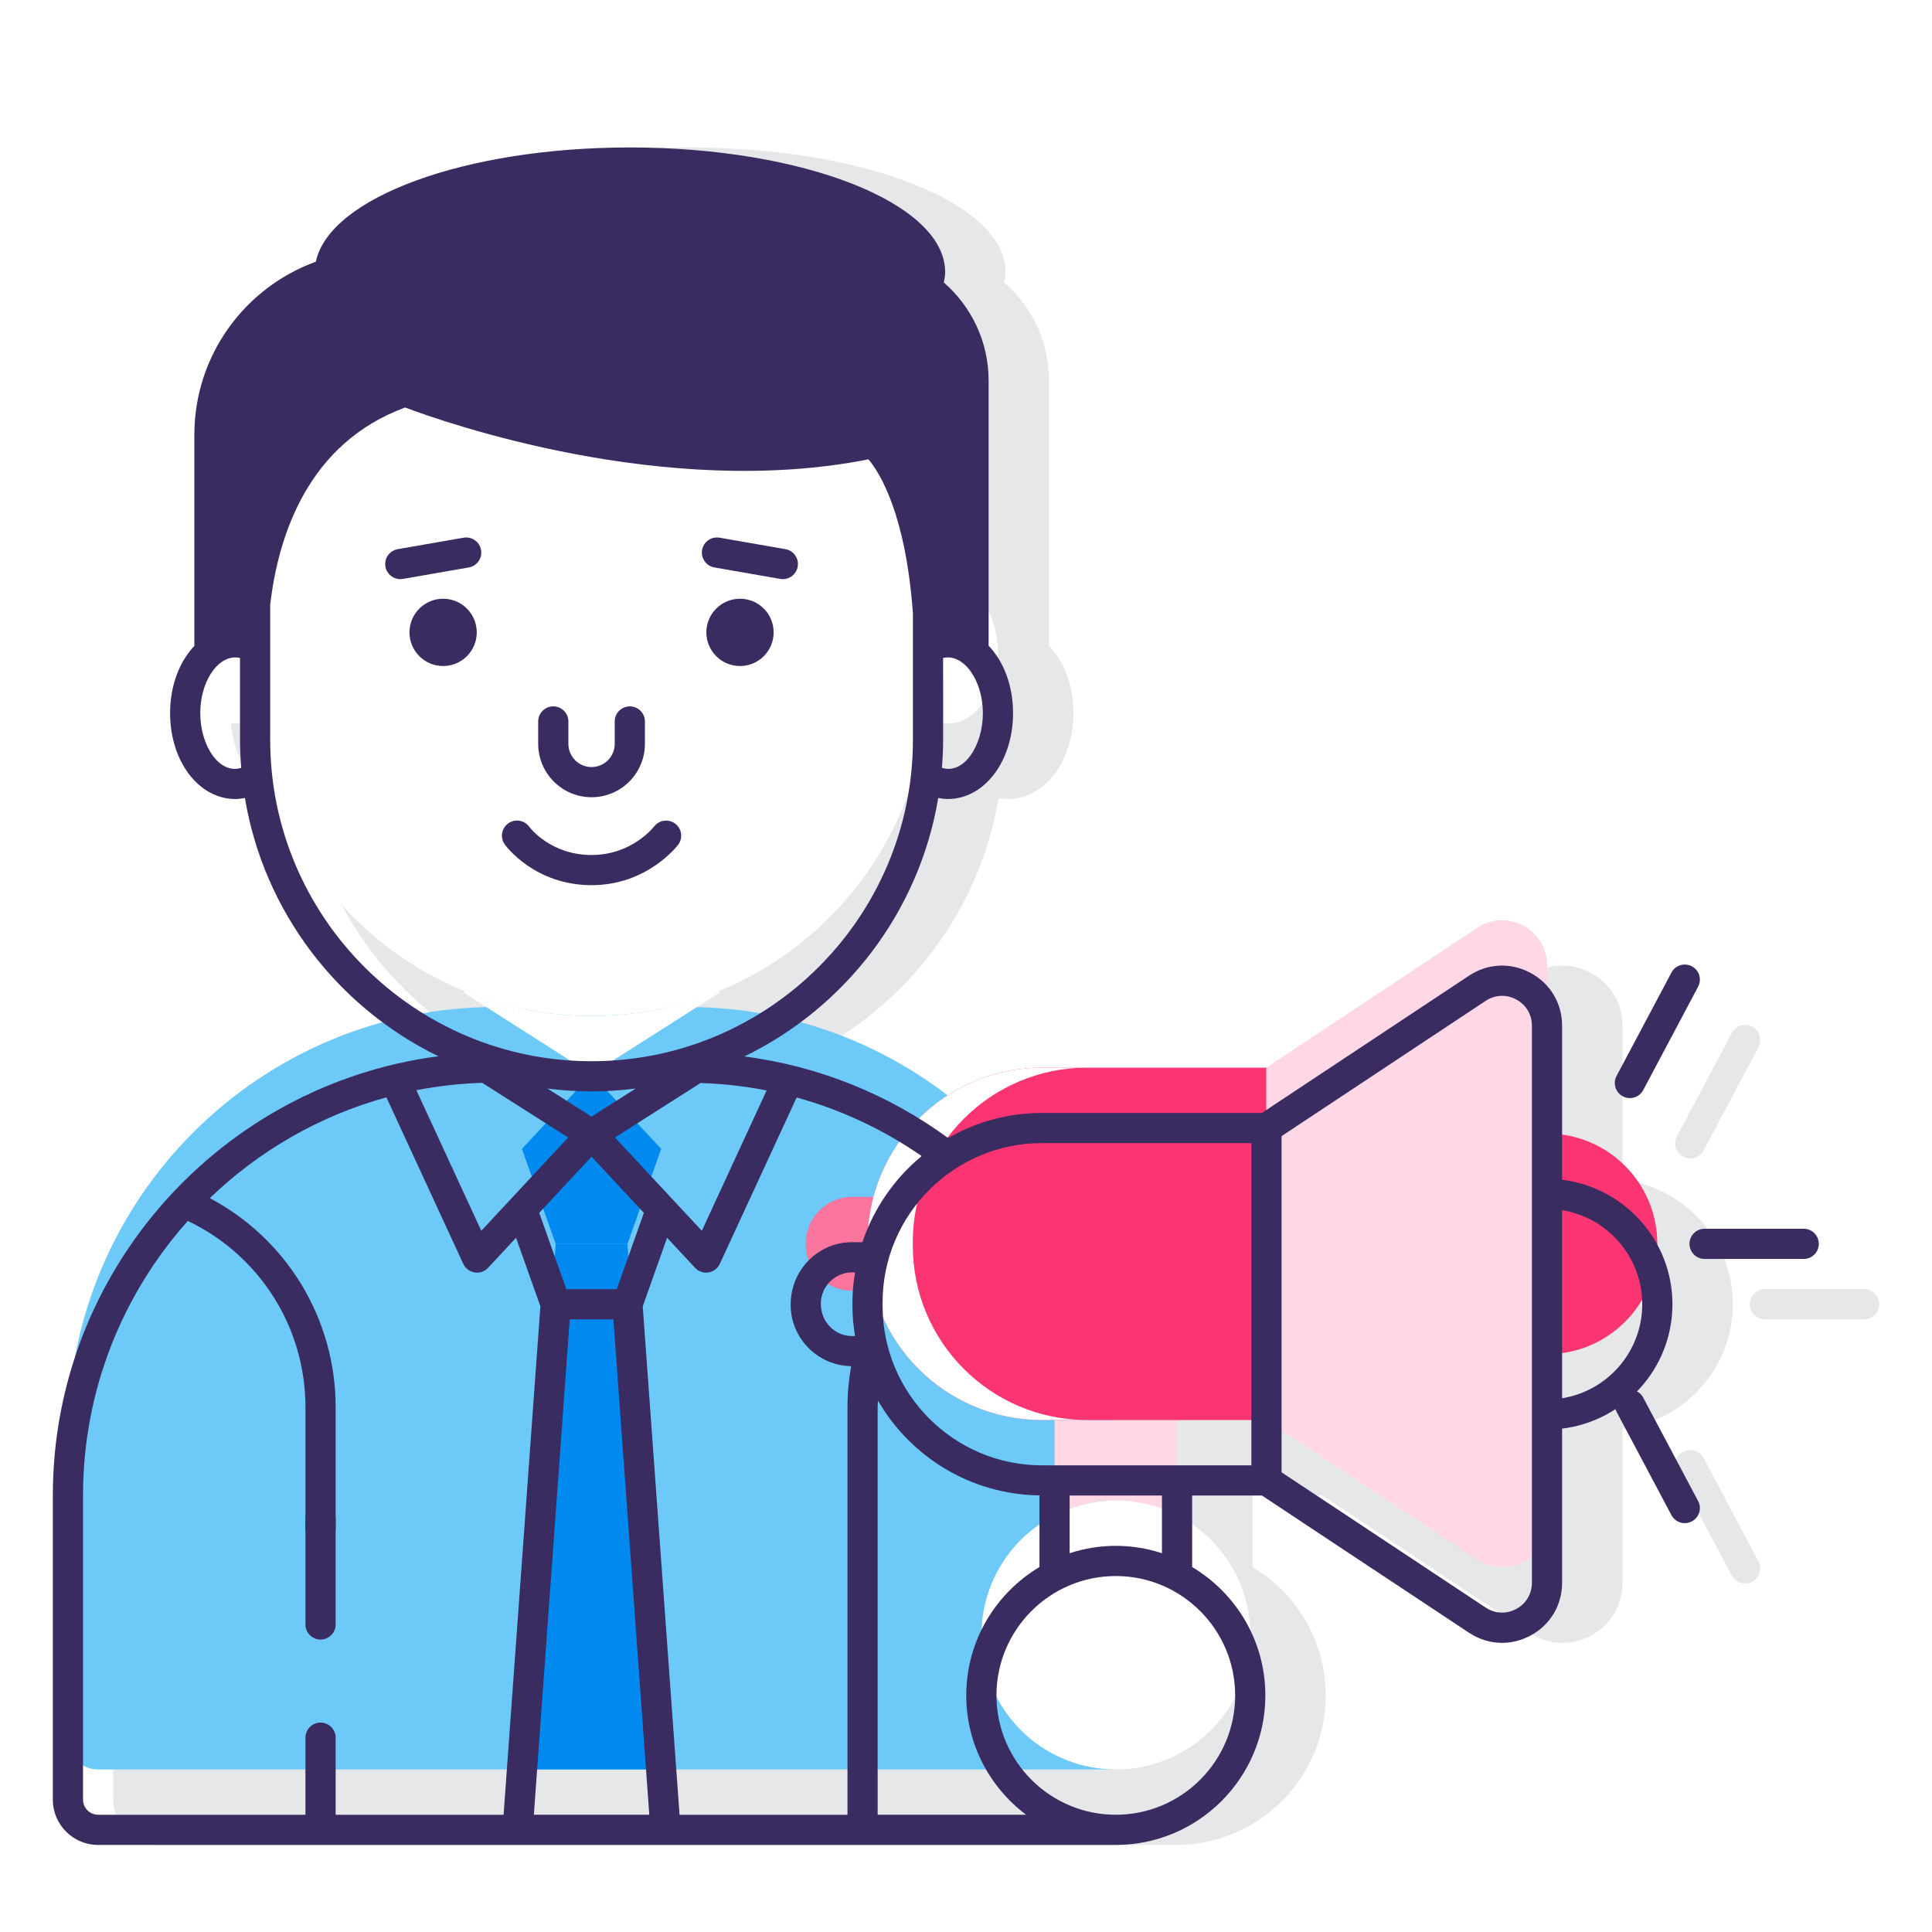 <svg width="128" height="128" viewBox="0 0 128 128" fill="none" xmlns="http://www.w3.org/2000/svg">
    <g clip-path="url(#clip0)">
        <path d="M114.802 86.408C114.802 82.166 111.604 78.662 107.493 78.165V67.955C107.493 66.467 106.71 65.158 105.399 64.453C104.088 63.749 102.564 63.82 101.323 64.641L87.606 73.733H73.029C70.776 73.733 68.665 74.337 66.835 75.381C62.951 72.536 58.346 70.626 53.349 69.972C60.011 66.73 64.901 60.404 66.16 52.863C66.37 52.905 66.581 52.933 66.795 52.933C69.219 52.933 71.117 50.434 71.117 47.244C71.117 45.413 70.49 43.812 69.498 42.778V25.214C69.498 22.618 68.346 20.297 66.531 18.716C66.578 18.489 66.619 18.261 66.619 18.03C66.619 13.467 57.266 9.769 45.728 9.769C34.781 9.769 25.817 13.1 24.925 17.338C20.234 19.042 16.877 23.527 16.877 28.807V42.791C15.892 43.825 15.269 45.422 15.269 47.247C15.269 50.437 17.167 52.936 19.59 52.936C19.804 52.936 20.015 52.908 20.225 52.866C21.484 60.407 26.375 66.734 33.036 69.975C18.648 71.855 7.5 84.185 7.5 99.077V119.232C7.5 120.886 8.846 122.232 10.5 122.232C10.5 122.232 77.891 122.23 77.894 122.23C77.905 122.23 77.915 122.232 77.925 122.232C83.389 122.232 87.833 117.787 87.833 112.324C87.833 108.71 85.882 105.551 82.983 103.82V99.081H87.605L101.322 108.173C101.996 108.619 102.752 108.844 103.512 108.844C104.154 108.844 104.798 108.684 105.398 108.362C106.709 107.658 107.492 106.349 107.492 104.861V94.65C111.604 94.154 114.802 90.65 114.802 86.408Z" fill="#E6E7E8" />
        <path d="M111.516 76.636C111.665 76.715 111.826 76.753 111.984 76.753C112.342 76.753 112.689 76.56 112.868 76.222L116.504 69.373C116.764 68.885 116.578 68.28 116.09 68.021C115.603 67.763 114.996 67.948 114.738 68.435L111.102 75.284C110.842 75.771 111.027 76.377 111.516 76.636Z" fill="#E6E7E8" />
        <path d="M112.867 96.595C112.608 96.106 112.004 95.922 111.515 96.181C111.027 96.44 110.841 97.045 111.101 97.533L114.737 104.382C114.917 104.72 115.262 104.913 115.621 104.913C115.779 104.913 115.939 104.875 116.089 104.796C116.577 104.537 116.763 103.932 116.503 103.444L112.867 96.595Z" fill="#E6E7E8" />
        <path d="M123.5 85.408H116.933C116.38 85.408 115.933 85.856 115.933 86.408C115.933 86.96 116.38 87.408 116.933 87.408H123.5C124.053 87.408 124.5 86.96 124.5 86.408C124.5 85.856 124.053 85.408 123.5 85.408Z" fill="#E6E7E8" />
        <path d="M73.885 117.232H6.5C5.395 117.232 4.5 116.337 4.5 115.232V95.077C4.5 79.414 17.198 66.716 32.861 66.716H45.524C61.187 66.716 73.885 79.414 73.885 95.077V117.232Z" fill="#6DC9F7" />
        <path d="M39.193 67.309C36.204 67.309 33.355 66.717 30.751 65.65V65.786L39.193 71.165L47.644 65.786V65.646C45.037 66.715 42.185 67.309 39.193 67.309Z" fill="white" />
        <path d="M39.193 71.165L34.581 76.117L36.815 82.408H41.571L43.804 76.117L39.193 71.165Z" fill="#0089EF" />
        <path d="M44.092 117.232H34.294L36.815 82.408H41.571L44.092 117.232Z" fill="#0089EF" />
        <path d="M57.866 25.344C43.292 28.468 26.856 21.932 26.856 21.932C19.464 24.445 17.427 31.447 16.902 36.005V45.018C16.902 57.329 26.882 67.309 39.193 67.309C51.504 67.309 61.484 57.329 61.484 45.018V36.634C60.829 27.508 57.866 25.344 57.866 25.344Z" fill="white" />
        <path d="M16.901 45.017V38.937C16.498 38.692 16.056 38.555 15.59 38.555C13.755 38.555 12.268 40.655 12.268 43.245C12.268 45.835 13.755 47.935 15.59 47.935C16.112 47.935 16.599 47.75 17.039 47.447C16.953 46.648 16.901 45.839 16.901 45.017Z" fill="white" />
        <path d="M62.795 38.555C62.329 38.555 61.886 38.693 61.484 38.937V45.017C61.484 45.839 61.433 46.647 61.346 47.446C61.786 47.749 62.273 47.934 62.795 47.934C64.63 47.934 66.117 45.834 66.117 43.244C66.117 40.655 64.63 38.555 62.795 38.555Z" fill="white" />
        <path d="M57.475 82.527V82.288C57.475 81.252 57.624 80.253 57.88 79.297H56.46C54.76 79.297 53.382 80.675 53.382 82.375V82.438C53.382 84.138 54.76 85.516 56.46 85.516H57.879C57.624 84.562 57.475 83.563 57.475 82.527Z" fill="#FA759E" />
        <path d="M73.925 99.416C75.388 99.416 76.765 99.775 77.983 100.401V94.081H69.866V100.401C71.085 99.776 72.462 99.416 73.925 99.416Z" fill="#FFD7E5" />
        <path d="M102.493 75.099V89.717C106.53 89.717 109.802 86.445 109.802 82.408C109.802 78.371 106.53 75.099 102.493 75.099Z" fill="#FA3571" />
        <path d="M83.907 94.081H69.029C62.648 94.081 57.475 88.908 57.475 82.527V82.288C57.475 75.907 62.648 70.734 69.029 70.734H83.907V94.081Z" fill="#FA3571" />
        <path d="M60.475 82.527V82.288C60.475 75.907 65.648 70.734 72.029 70.734H69.029C62.648 70.734 57.475 75.907 57.475 82.288V82.527C57.475 88.908 62.648 94.081 69.029 94.081H72.029C65.648 94.081 60.475 88.908 60.475 82.527Z" fill="white" />
        <path d="M83.907 94.081L97.876 103.339C99.853 104.649 102.493 103.232 102.493 100.86V63.955C102.493 61.583 99.853 60.165 97.876 61.476L83.907 70.734V94.081Z" fill="#FFD7E5" />
        <path d="M83.907 94.081L97.876 103.339C99.853 104.649 102.493 103.232 102.493 100.86V63.955C102.493 61.583 99.853 60.165 97.876 61.476L83.907 70.734V94.081Z" fill="#FFD7E5" />
        <path d="M82.603 110.362C83.729 105.573 80.76 100.777 75.97 99.651C71.181 98.525 66.385 101.495 65.259 106.284C64.133 111.073 67.103 115.869 71.892 116.995C76.681 118.121 81.477 115.152 82.603 110.362Z" fill="white" />
        <path d="M21.237 108.625C21.79 108.625 22.237 108.177 22.237 107.625V100.625C22.237 100.073 21.79 99.625 21.237 99.625C20.684 99.625 20.237 100.073 20.237 100.625V107.625C20.237 108.177 20.685 108.625 21.237 108.625Z" fill="#3A2C60" />
        <path d="M29.358 39.668C28.127 39.668 27.129 40.666 27.129 41.897C27.129 43.128 28.127 44.126 29.358 44.126C30.589 44.126 31.587 43.128 31.587 41.897C31.587 40.666 30.589 39.668 29.358 39.668Z" fill="#3A2C60" />
        <path d="M49.027 39.668C47.796 39.668 46.798 40.666 46.798 41.897C46.798 43.128 47.796 44.126 49.027 44.126C50.258 44.126 51.256 43.128 51.256 41.897C51.256 40.666 50.258 39.668 49.027 39.668Z" fill="#3A2C60" />
        <path d="M39.192 52.819C41.141 52.819 42.727 51.234 42.727 49.284V47.798C42.727 47.246 42.28 46.798 41.727 46.798C41.174 46.798 40.727 47.246 40.727 47.798V49.284C40.727 50.13 40.039 50.819 39.192 50.819C38.345 50.819 37.657 50.131 37.657 49.284V47.798C37.657 47.246 37.21 46.798 36.657 46.798C36.104 46.798 35.657 47.246 35.657 47.798V49.284C35.657 51.233 37.243 52.819 39.192 52.819Z" fill="#3A2C60" />
        <path d="M47.328 37.594L51.693 38.354C51.752 38.364 51.809 38.369 51.866 38.369C52.344 38.369 52.765 38.027 52.85 37.54C52.945 36.996 52.58 36.478 52.037 36.383L47.672 35.623C47.121 35.533 46.61 35.893 46.515 36.437C46.42 36.981 46.784 37.499 47.328 37.594Z" fill="#3A2C60" />
        <path d="M30.714 35.624L26.349 36.384C25.805 36.479 25.441 36.997 25.536 37.541C25.621 38.027 26.043 38.37 26.52 38.37C26.577 38.37 26.634 38.365 26.693 38.355L31.058 37.595C31.602 37.5 31.966 36.982 31.871 36.438C31.776 35.894 31.266 35.533 30.714 35.624Z" fill="#3A2C60" />
        <path d="M44.929 55.967C45.261 55.529 45.175 54.907 44.739 54.572C44.305 54.239 43.677 54.32 43.34 54.755C43.279 54.832 41.839 56.646 39.194 56.646C36.497 56.646 35.131 54.864 35.063 54.774C34.74 54.33 34.118 54.23 33.67 54.552C33.222 54.875 33.121 55.5 33.443 55.948C33.523 56.058 35.431 58.645 39.193 58.645C42.858 58.645 44.846 56.076 44.929 55.967Z" fill="#3A2C60" />
        <g filter="url(#filter0_d)">
            <path d="M110.803 82.408C110.803 78.165 107.605 74.662 103.493 74.166V63.956C103.493 62.468 102.71 61.159 101.399 60.455C100.086 59.75 98.563 59.821 97.323 60.644L83.605 69.735H69.029C66.767 69.735 64.648 70.345 62.813 71.396C58.923 68.55 54.318 66.64 49.313 65.993C55.993 62.757 60.899 56.42 62.161 48.866C62.37 48.908 62.581 48.936 62.795 48.936C65.219 48.936 67.117 46.436 67.117 43.246C67.117 41.415 66.49 39.814 65.498 38.781V21.214C65.498 18.618 64.346 16.297 62.531 14.716C62.578 14.489 62.619 14.261 62.619 14.03C62.619 9.467 53.266 5.769 41.728 5.769C30.781 5.769 21.817 9.1 20.925 13.338C16.234 15.042 12.877 19.526 12.877 24.807V38.791C11.892 39.825 11.269 41.421 11.269 43.247C11.269 46.437 13.167 48.937 15.59 48.937C15.804 48.937 16.015 48.909 16.225 48.867C17.485 56.411 22.378 62.739 29.044 65.98C14.653 67.856 3.5 80.182 3.5 95.077V115.232C3.5 116.886 4.846 118.232 6.5 118.232H73.886C73.889 118.232 73.891 118.23 73.894 118.23C73.905 118.23 73.915 118.232 73.925 118.232C79.389 118.232 83.833 113.787 83.833 108.324C83.833 104.71 81.882 101.551 78.983 99.82V95.081H83.605L97.323 104.172C97.997 104.618 98.753 104.843 99.513 104.843C100.154 104.843 100.798 104.683 101.399 104.361C102.71 103.657 103.493 102.348 103.493 100.86V90.65C107.604 90.154 110.803 86.65 110.803 82.408ZM108.803 82.408C108.803 85.547 106.499 88.158 103.493 88.638V76.178C106.499 76.659 108.803 79.269 108.803 82.408ZM82.907 71.734V93.082H69.029C63.209 93.082 58.474 88.348 58.474 82.528V82.289C58.474 76.469 63.208 71.734 69.029 71.734H82.907ZM57.136 78.298H56.46C54.211 78.298 52.382 80.128 52.382 82.44C52.382 84.666 54.175 86.474 56.392 86.512C56.234 87.399 56.148 88.307 56.148 89.231V116.233H45.022L42.583 82.547L44.196 78.005L46.051 79.997C46.241 80.202 46.507 80.315 46.782 80.315C46.835 80.315 46.887 80.311 46.94 80.302C47.269 80.249 47.55 80.036 47.69 79.734L52.78 68.711C55.779 69.538 58.568 70.864 61.062 72.593C59.265 74.073 57.894 76.046 57.136 78.298ZM56.648 84.518H56.46C55.314 84.518 54.382 83.585 54.382 82.376C54.382 81.23 55.315 80.298 56.46 80.298H56.648C56.544 80.948 56.475 81.61 56.475 82.289V82.528C56.475 83.206 56.544 83.868 56.648 84.518ZM40.743 71.363L46.415 67.752C47.907 67.8 49.368 67.966 50.791 68.245L46.499 77.543L40.743 71.363ZM39.192 69.979L36.27 68.118C37.228 68.239 38.202 68.308 39.192 68.308C40.183 68.308 41.157 68.239 42.115 68.118L39.192 69.979ZM31.949 67.739L37.642 71.363L31.886 77.543L27.587 68.23C29.005 67.953 30.462 67.788 31.949 67.739ZM39.192 72.632L42.659 76.355L40.864 81.408H37.52L35.726 76.354L39.192 72.632ZM62.405 46.872H62.404C62.452 46.26 62.485 45.643 62.485 45.018L62.483 39.59L62.485 39.591C63.85 39.277 65.118 41.08 65.118 43.244C65.117 45.448 63.831 47.324 62.405 46.872ZM15.979 46.872C14.562 47.324 13.268 45.448 13.268 43.245C13.268 41.245 14.331 39.556 15.589 39.556C15.693 39.556 15.797 39.568 15.901 39.592V45.018C15.901 45.643 15.933 46.259 15.981 46.872C15.982 46.872 15.979 46.871 15.979 46.872ZM17.901 45.018V36.062C18.452 31.364 20.459 25.349 26.84 22.998C29.353 23.946 43.993 29.117 57.538 26.433C58.231 27.253 60.002 29.963 60.483 36.633V45.018C60.483 56.758 50.931 66.309 39.191 66.309C27.451 66.309 17.901 56.757 17.901 45.018ZM5.5 115.232V95.077C5.5 88.1 8.129 81.728 12.443 76.89C17.194 79.154 20.238 83.93 20.238 89.23V97.25C20.238 97.802 20.685 98.25 21.238 98.25C21.791 98.25 22.238 97.802 22.238 97.25V89.23C22.238 83.379 19.004 78.081 13.901 75.38C17.141 72.26 21.144 69.931 25.601 68.702L30.695 79.735C30.835 80.037 31.116 80.25 31.445 80.303C31.498 80.312 31.55 80.316 31.603 80.316C31.878 80.316 32.144 80.202 32.334 79.998L34.19 78.005L35.802 82.547L33.364 116.233H22.237V111.126C22.237 110.574 21.79 110.126 21.237 110.126C20.684 110.126 20.237 110.574 20.237 111.126V116.233H6.5C5.948 116.232 5.5 115.783 5.5 115.232ZM35.369 116.232L37.745 83.408H40.64L43.017 116.232H35.369ZM58.147 116.232V89.23C58.147 89.084 58.162 88.94 58.167 88.795C60.315 92.502 64.296 95.015 68.867 95.073V99.82C65.969 101.551 64.017 104.71 64.017 108.324C64.017 111.556 65.579 114.422 67.981 116.232H58.147ZM81.833 108.324C81.833 112.684 78.285 116.232 73.925 116.232C69.565 116.232 66.018 112.685 66.018 108.324C66.018 103.963 69.565 100.416 73.925 100.416C78.285 100.416 81.833 103.964 81.833 108.324ZM76.983 98.905C76.019 98.591 74.992 98.416 73.924 98.416C72.857 98.416 71.83 98.591 70.866 98.904V95.081H76.982V98.905H76.983ZM101.493 100.86C101.493 101.599 101.104 102.25 100.453 102.599C99.802 102.949 99.044 102.914 98.429 102.505L84.908 93.544V71.271L98.429 62.31C99.044 61.902 99.802 61.866 100.453 62.216C101.104 62.566 101.493 63.216 101.493 63.955V75.099V89.717V100.86Z" fill="#3A2C60" />
        </g>
        <path d="M107.516 72.635C107.665 72.714 107.826 72.752 107.984 72.752C108.342 72.752 108.689 72.559 108.868 72.221L112.504 65.372C112.764 64.884 112.578 64.279 112.09 64.02C111.602 63.762 110.995 63.947 110.738 64.435L107.102 71.284C106.842 71.771 107.027 72.376 107.516 72.635Z" fill="#3A2C60" />
        <path d="M108.867 92.596C108.607 92.108 108.003 91.922 107.515 92.181C107.027 92.44 106.841 93.045 107.101 93.533L110.737 100.382C110.917 100.72 111.262 100.913 111.621 100.913C111.779 100.913 111.939 100.875 112.089 100.796C112.577 100.537 112.763 99.932 112.503 99.444L108.867 92.596Z" fill="#3A2C60" />
        <path d="M119.5 81.408H112.933C112.38 81.408 111.933 81.856 111.933 82.408C111.933 82.96 112.38 83.408 112.933 83.408H119.5C120.053 83.408 120.5 82.96 120.5 82.408C120.5 81.856 120.053 81.408 119.5 81.408Z" fill="#3A2C60" />
    </g>
    <defs>
        <filter id="filter0_d" x="-0.5" y="5.769" width="115.303" height="120.463" filterUnits="userSpaceOnUse" color-interpolation-filters="sRGB">
            <feFlood flood-opacity="0" result="BackgroundImageFix" />
            <feColorMatrix in="SourceAlpha" type="matrix" values="0 0 0 0 0 0 0 0 0 0 0 0 0 0 0 0 0 0 127 0" />
            <feOffset dy="4" />
            <feGaussianBlur stdDeviation="2" />
            <feColorMatrix type="matrix" values="0 0 0 0 0 0 0 0 0 0 0 0 0 0 0 0 0 0 0.25 0" />
            <feBlend mode="normal" in2="BackgroundImageFix" result="effect1_dropShadow" />
            <feBlend mode="normal" in="SourceGraphic" in2="effect1_dropShadow" result="shape" />
        </filter>
        <clipPath id="clip0">
            <rect width="128" height="128" fill="white" />
        </clipPath>
    </defs>
</svg>
